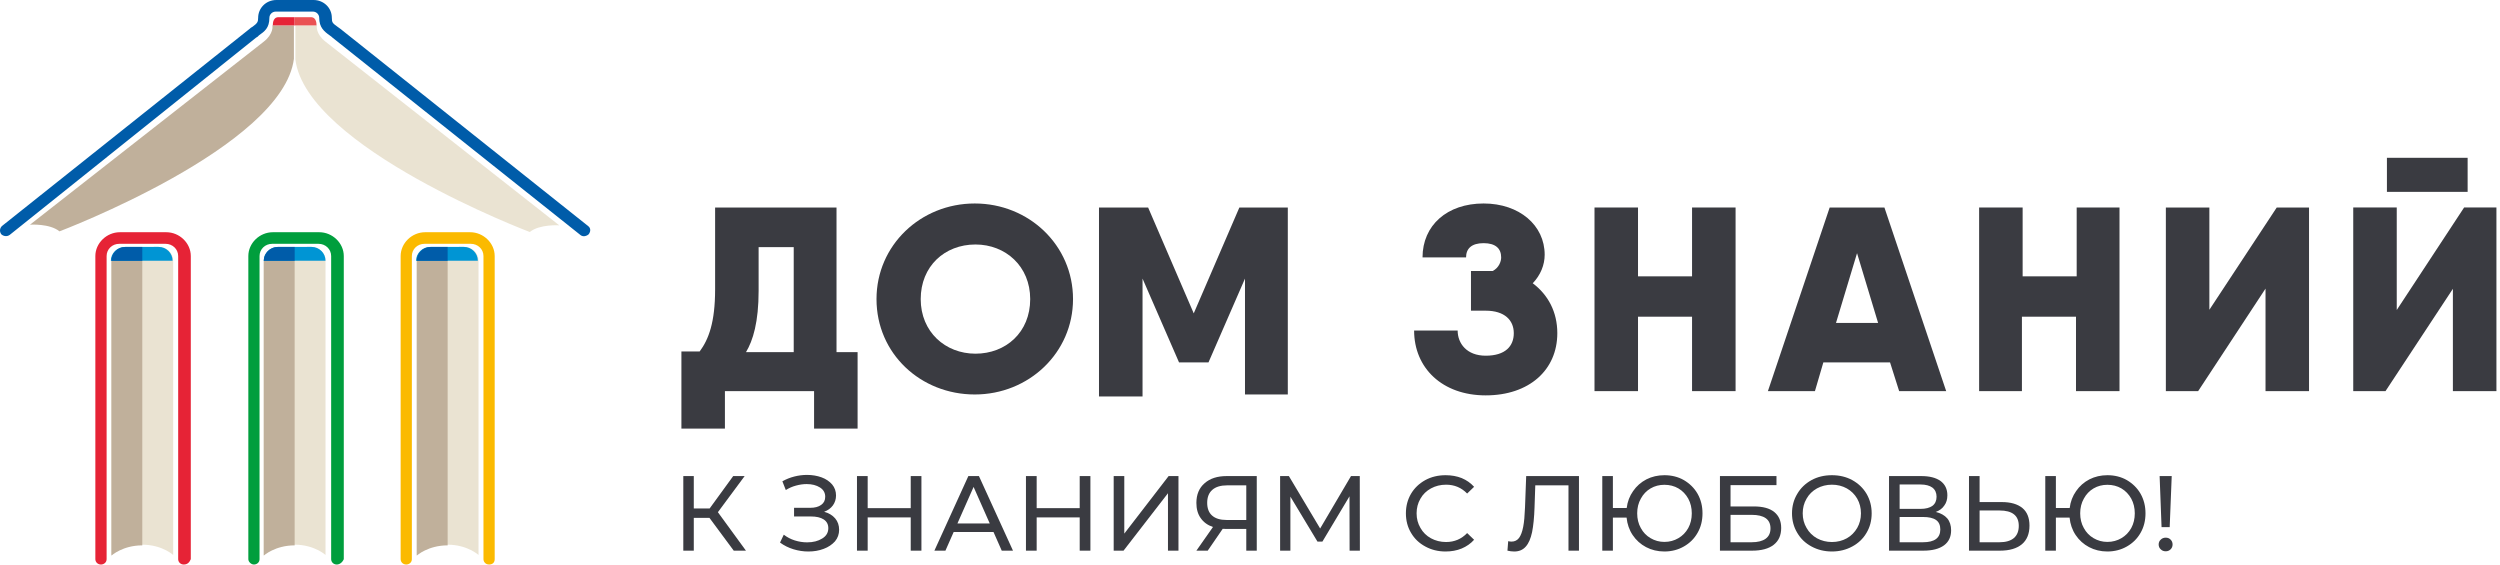 <svg width="186" height="42" viewBox="0 0 186 42" fill="none" xmlns="http://www.w3.org/2000/svg">
<path d="M13.674 42C13.412 42 13.256 41.8 13.256 41.602V19.051C13.256 18.538 12.84 18.14 12.317 18.14H8.871C8.347 18.14 7.932 18.538 7.932 19.051V41.602C7.932 41.851 7.721 42 7.512 42C7.251 42 7.094 41.8 7.094 41.602V19.051C7.094 18.09 7.932 17.277 8.922 17.277H12.368C13.361 17.277 14.196 18.09 14.196 19.051V41.602C14.092 41.851 13.937 42 13.674 42Z" fill="#E62336"/>
<path d="M8.289 41.289V19.402C8.289 18.837 8.76 18.373 9.333 18.373H11.841C12.415 18.373 12.885 18.837 12.885 19.402V41.289C12.885 41.289 12.051 40.525 10.586 40.525C9.125 40.525 8.289 41.289 8.289 41.289Z" fill="#EAE3D2"/>
<path d="M10.586 18.439H9.333C8.76 18.439 8.289 18.886 8.289 19.45V41.337C8.289 41.337 9.125 40.575 10.586 40.575V18.439Z" fill="#C0B09B"/>
<path d="M12.84 19.398C12.841 18.833 12.372 18.368 11.796 18.369L9.291 18.372C8.716 18.372 8.246 18.838 8.246 19.403L12.84 19.398Z" fill="#0095D4"/>
<path d="M10.586 19.402H8.288C8.288 18.837 8.759 18.373 9.333 18.373H10.586V19.402Z" fill="#005CA9"/>
<path d="M25.055 42C24.795 42 24.638 41.8 24.638 41.602V19.051C24.638 18.538 24.22 18.14 23.698 18.14H20.25C19.728 18.14 19.31 18.538 19.31 19.051V41.602C19.31 41.851 19.102 42 18.892 42C18.684 42 18.476 41.8 18.476 41.602V19.051C18.476 18.09 19.31 17.277 20.304 17.277H23.75C24.741 17.277 25.578 18.09 25.578 19.051V41.602C25.473 41.851 25.264 42 25.055 42Z" fill="#009E3D"/>
<path d="M19.623 41.289V19.402C19.623 18.837 20.095 18.373 20.669 18.373H23.176C23.749 18.373 24.219 18.837 24.219 19.402V41.289C24.219 41.289 23.385 40.525 21.922 40.525C20.461 40.525 19.623 41.289 19.623 41.289Z" fill="#EAE3D2"/>
<path d="M21.922 18.439H20.669C20.095 18.439 19.623 18.886 19.623 19.45V41.337C19.623 41.337 20.461 40.575 21.922 40.575V18.439Z" fill="#C0B09B"/>
<path d="M24.219 19.398C24.22 18.833 23.75 18.368 23.177 18.369L20.67 18.372C20.096 18.372 19.624 18.838 19.623 19.403L24.219 19.398Z" fill="#0095D4"/>
<path d="M21.924 19.402H19.625C19.625 18.837 20.097 18.373 20.671 18.373H21.924V19.402Z" fill="#005CA9"/>
<path d="M36.387 42C36.126 42 35.97 41.8 35.97 41.602V19.051C35.97 18.538 35.552 18.14 35.03 18.14H31.582C31.06 18.14 30.642 18.538 30.642 19.051V41.602C30.642 41.851 30.434 42 30.224 42C29.963 42 29.808 41.8 29.808 41.602V19.051C29.808 18.09 30.642 17.277 31.636 17.277H34.976C35.97 17.277 36.805 18.09 36.805 19.051V41.602C36.805 41.851 36.647 42 36.387 42Z" fill="#FBBA00"/>
<path d="M31.006 41.289V19.402C31.006 18.837 31.477 18.373 32.051 18.373H34.557C35.132 18.373 35.602 18.837 35.602 19.402V41.289C35.602 41.289 34.766 40.525 33.305 40.525C31.84 40.525 31.006 41.289 31.006 41.289Z" fill="#EAE3D2"/>
<path d="M33.305 18.439H32.051C31.477 18.439 31.006 18.886 31.006 19.45V41.337C31.006 41.337 31.84 40.575 33.305 40.575V18.439Z" fill="#C0B09B"/>
<path d="M35.551 19.398C35.551 18.833 35.081 18.368 34.506 18.369L32.001 18.372C31.428 18.373 30.956 18.838 30.955 19.403L35.551 19.398Z" fill="#0095D4"/>
<path d="M33.305 19.402H31.006C31.006 18.837 31.477 18.373 32.052 18.373H33.305V19.402Z" fill="#005CA9"/>
<path d="M43.437 17.576C43.332 17.576 43.227 17.526 43.175 17.477L24.742 2.803C24.689 2.753 24.638 2.702 24.533 2.636C24.115 2.339 23.75 2.039 23.75 1.326C23.75 1.078 23.541 0.863 23.281 0.863H20.512C20.251 0.863 20.042 1.078 20.042 1.326C20.042 2.09 19.678 2.339 19.26 2.636C19.206 2.702 19.155 2.753 19.05 2.803L0.721 17.477C0.512 17.627 0.251 17.576 0.094 17.427C-0.062 17.212 -0.01 16.963 0.148 16.814L18.58 2.139C18.634 2.09 18.684 2.039 18.789 1.99C19.155 1.725 19.206 1.624 19.206 1.326C19.206 0.614 19.781 0 20.564 0H23.331C24.063 0 24.689 0.565 24.689 1.326C24.689 1.675 24.742 1.725 25.109 1.99C25.16 2.039 25.265 2.09 25.317 2.139L43.75 16.814C43.959 16.963 43.959 17.212 43.801 17.427C43.697 17.526 43.542 17.576 43.437 17.576Z" fill="#005CA9"/>
<path d="M19.621 3.101L2.232 16.716C2.232 16.716 3.695 16.615 4.426 17.213C4.426 17.213 21.032 10.928 21.867 4.378V1.892H20.247C20.301 1.892 20.352 2.538 19.621 3.101Z" fill="#C0B09B"/>
<path d="M24.22 3.101L41.609 16.765C41.609 16.765 40.146 16.665 39.417 17.262C39.417 17.262 22.81 10.977 21.976 4.428V1.892H23.594C23.541 1.892 23.489 2.538 24.22 3.101Z" fill="#EAE3D2"/>
<path d="M21.922 1.892H20.302C20.302 1.892 20.25 1.278 20.72 1.278H21.922V1.892Z" fill="#E62336"/>
<path d="M21.925 1.892H23.545C23.545 1.892 23.596 1.278 23.127 1.278H21.925V1.892Z" fill="#EA5153"/>
<path d="M63.805 26.149V31.886H60.567V29.1H53.934V31.886H50.697V26.149H52.055C52.734 25.237 53.204 23.96 53.204 21.54V15.438H62.237V26.198H63.805V26.149ZM59.053 26.198V18.388H56.441V21.638C56.441 23.96 56.023 25.336 55.502 26.198H59.053Z" fill="#3A3B41"/>
<path d="M65.212 22.253C65.212 18.239 68.501 15.139 72.522 15.139C76.544 15.139 79.833 18.239 79.833 22.253C79.833 26.248 76.544 29.349 72.522 29.349C68.501 29.349 65.212 26.314 65.212 22.253ZM76.647 22.253C76.647 19.815 74.821 18.19 72.575 18.19C70.278 18.19 68.501 19.815 68.501 22.253C68.501 24.69 70.328 26.314 72.575 26.314C74.821 26.314 76.647 24.739 76.647 22.253Z" fill="#3A3B41"/>
<path d="M95.865 29.348H92.627V20.727L89.912 26.96H87.719L85.005 20.727V29.498H81.765V15.438H85.42L88.814 23.314L92.209 15.438H95.813V29.348H95.865Z" fill="#3A3B41"/>
<path d="M115.864 24.788C115.864 27.525 113.775 29.416 110.536 29.416C107.299 29.416 105.21 27.375 105.21 24.591H108.449C108.449 25.552 109.127 26.464 110.536 26.464C112 26.464 112.626 25.751 112.626 24.788C112.626 23.827 111.946 23.115 110.536 23.115H109.44V20.163H111.058C111.528 19.914 111.687 19.45 111.687 19.152C111.687 18.489 111.269 18.091 110.38 18.091C109.492 18.091 109.075 18.489 109.075 19.152H105.836C105.836 16.764 107.665 15.139 110.38 15.139C113.043 15.139 114.924 16.764 114.924 18.953C114.924 19.715 114.611 20.478 114.035 21.074C115.184 21.936 115.864 23.214 115.864 24.788Z" fill="#3A3B41"/>
<path d="M129.127 15.438V29.1H125.889V23.562H121.868V29.1H118.631V15.438H121.868V20.56H125.889V15.438H129.127Z" fill="#3A3B41"/>
<path d="M140.619 26.96H135.658L135.031 29.1H131.532L136.128 15.438H140.201L144.796 29.1H141.297L140.619 26.96ZM139.731 24.026L138.164 18.836L136.598 24.026H139.731Z" fill="#3A3B41"/>
<path d="M157.691 15.438V29.1H154.454V23.562H150.431V29.1H147.247V15.438H150.484V20.56H154.505V15.438H157.691Z" fill="#3A3B41"/>
<path d="M168.555 21.472L163.542 29.1H161.14V15.438H164.377V23.047L169.39 15.438H171.792V29.1H168.555V21.472Z" fill="#3A3B41"/>
<path d="M182.495 21.488L177.482 29.099H175.081V15.437H178.318V23.064L183.33 15.437H185.734V29.099H182.495V21.488ZM177.587 11.739H183.592V14.275H177.587V11.739Z" fill="#3A3B41"/>
<path d="M52.782 38.527H51.618V40.969H50.838V35.42H51.618V37.83H52.797L54.55 35.42H55.402L53.411 38.107L55.498 40.969H54.59L52.782 38.527Z" fill="#3A3B41"/>
<path d="M61.316 38.076C61.667 38.171 61.937 38.337 62.136 38.567C62.336 38.805 62.431 39.09 62.431 39.415C62.431 39.74 62.328 40.034 62.121 40.279C61.906 40.517 61.627 40.707 61.284 40.834C60.934 40.969 60.551 41.032 60.145 41.032C59.771 41.032 59.404 40.977 59.038 40.866C58.671 40.755 58.337 40.589 58.034 40.367L58.313 39.78C58.56 39.97 58.831 40.113 59.133 40.208C59.436 40.303 59.739 40.351 60.05 40.351C60.496 40.351 60.87 40.256 61.173 40.065C61.475 39.883 61.627 39.621 61.627 39.296C61.627 39.019 61.515 38.797 61.284 38.646C61.053 38.496 60.735 38.425 60.32 38.425H59.078V37.782H60.265C60.623 37.782 60.902 37.711 61.101 37.56C61.3 37.418 61.396 37.22 61.396 36.958C61.396 36.665 61.268 36.435 61.005 36.268C60.742 36.102 60.416 36.015 60.018 36.015C59.755 36.015 59.492 36.054 59.229 36.126C58.958 36.197 58.703 36.308 58.464 36.459L58.209 35.809C58.488 35.65 58.791 35.531 59.102 35.452C59.412 35.373 59.731 35.333 60.041 35.333C60.432 35.333 60.798 35.396 61.125 35.515C61.452 35.634 61.714 35.816 61.913 36.046C62.105 36.276 62.2 36.554 62.2 36.863C62.2 37.14 62.121 37.386 61.969 37.6C61.81 37.814 61.595 37.973 61.316 38.076Z" fill="#3A3B41"/>
<path d="M68.554 35.42V40.969H67.758V38.495H64.555V40.969H63.759V35.42H64.555V37.806H67.758V35.42H68.554Z" fill="#3A3B41"/>
<path d="M73.917 39.581H70.953L70.34 40.969H69.519L72.045 35.42H72.833L75.366 40.969H74.53L73.917 39.581ZM73.638 38.947L72.435 36.228L71.232 38.947H73.638Z" fill="#3A3B41"/>
<path d="M81.126 35.42V40.969H80.33V38.495H77.128V40.969H76.331V35.42H77.128V37.806H80.33V35.42H81.126Z" fill="#3A3B41"/>
<path d="M82.858 35.42H83.647V39.7L86.945 35.42H87.678V40.969H86.897V36.696L83.591 40.969H82.858V35.42Z" fill="#3A3B41"/>
<path d="M93.503 35.42V40.969H92.723V39.352H91.185C91.09 39.352 91.018 39.352 90.97 39.344L89.855 40.969H89.011L90.245 39.209C89.847 39.074 89.544 38.852 89.329 38.543C89.114 38.242 89.011 37.861 89.011 37.417C89.011 36.791 89.218 36.3 89.624 35.951C90.03 35.594 90.572 35.42 91.265 35.42H93.503ZM89.815 37.41C89.815 37.822 89.935 38.139 90.174 38.353C90.421 38.575 90.779 38.686 91.249 38.686H92.723V36.11H91.297C90.819 36.11 90.453 36.221 90.198 36.443C89.943 36.664 89.815 36.989 89.815 37.41Z" fill="#3A3B41"/>
<path d="M100.41 40.969L100.402 36.926L98.387 40.295H98.02L96.005 36.95V40.969H95.24V35.42H95.893L98.219 39.32L100.514 35.42H101.167L101.175 40.969H100.41Z" fill="#3A3B41"/>
<path d="M107.546 41.031C106.988 41.031 106.487 40.904 106.04 40.658C105.586 40.413 105.236 40.08 104.981 39.644C104.726 39.216 104.599 38.732 104.599 38.193C104.599 37.654 104.726 37.171 104.981 36.735C105.236 36.307 105.586 35.974 106.04 35.72C106.494 35.474 106.996 35.355 107.554 35.355C107.992 35.355 108.39 35.427 108.749 35.569C109.107 35.72 109.418 35.934 109.673 36.219L109.155 36.719C108.733 36.283 108.215 36.061 107.586 36.061C107.172 36.061 106.797 36.156 106.463 36.338C106.128 36.521 105.865 36.774 105.682 37.099C105.491 37.424 105.395 37.789 105.395 38.193C105.395 38.598 105.491 38.954 105.682 39.279C105.865 39.604 106.128 39.866 106.463 40.048C106.797 40.23 107.172 40.326 107.586 40.326C108.207 40.326 108.733 40.104 109.155 39.66L109.673 40.159C109.418 40.444 109.107 40.658 108.749 40.809C108.382 40.96 107.984 41.031 107.546 41.031Z" fill="#3A3B41"/>
<path d="M117.475 35.42V40.969H116.695V36.11H114.225L114.17 37.735C114.146 38.504 114.082 39.122 113.986 39.597C113.883 40.073 113.732 40.43 113.516 40.667C113.301 40.913 113.015 41.032 112.656 41.032C112.489 41.032 112.322 41.008 112.154 40.969L112.21 40.263C112.298 40.287 112.377 40.295 112.465 40.295C112.696 40.295 112.879 40.2 113.015 40.025C113.15 39.843 113.254 39.566 113.325 39.201C113.397 38.836 113.437 38.353 113.461 37.758L113.548 35.42H117.475Z" fill="#3A3B41"/>
<path d="M123.83 35.355C124.364 35.355 124.85 35.474 125.28 35.72C125.71 35.974 126.053 36.307 126.299 36.735C126.546 37.171 126.666 37.654 126.666 38.193C126.666 38.732 126.546 39.216 126.299 39.644C126.053 40.08 125.71 40.413 125.28 40.658C124.85 40.904 124.364 41.031 123.83 41.031C123.328 41.031 122.874 40.92 122.468 40.706C122.062 40.492 121.727 40.191 121.472 39.81C121.217 39.43 121.066 38.994 121.018 38.51H119.999V40.968H119.21V35.419H119.999V37.797H121.026C121.082 37.329 121.241 36.909 121.504 36.537C121.759 36.164 122.086 35.879 122.492 35.665C122.898 35.459 123.344 35.355 123.83 35.355ZM123.83 40.318C124.212 40.318 124.563 40.223 124.874 40.04C125.184 39.858 125.423 39.612 125.606 39.287C125.782 38.962 125.869 38.598 125.869 38.193C125.869 37.789 125.782 37.424 125.606 37.099C125.423 36.774 125.184 36.521 124.874 36.338C124.563 36.156 124.212 36.069 123.83 36.069C123.456 36.069 123.113 36.156 122.803 36.338C122.492 36.521 122.253 36.774 122.078 37.099C121.894 37.424 121.807 37.789 121.807 38.193C121.807 38.598 121.894 38.962 122.078 39.287C122.253 39.612 122.492 39.858 122.803 40.04C123.113 40.223 123.456 40.318 123.83 40.318Z" fill="#3A3B41"/>
<path d="M127.964 35.42H132.17V36.094H128.752V37.679H130.489C131.15 37.679 131.66 37.814 132.002 38.091C132.345 38.369 132.52 38.765 132.52 39.28C132.52 39.827 132.337 40.239 131.963 40.533C131.588 40.826 131.047 40.969 130.354 40.969H127.964V35.42ZM130.322 40.343C130.776 40.343 131.126 40.255 131.365 40.081C131.604 39.907 131.724 39.653 131.724 39.312C131.724 38.638 131.254 38.305 130.322 38.305H128.752V40.343H130.322Z" fill="#3A3B41"/>
<path d="M136.296 41.031C135.731 41.031 135.229 40.904 134.775 40.658C134.321 40.413 133.97 40.08 133.716 39.644C133.453 39.208 133.325 38.724 133.325 38.193C133.325 37.662 133.453 37.179 133.716 36.743C133.97 36.307 134.321 35.974 134.775 35.72C135.229 35.474 135.731 35.355 136.296 35.355C136.854 35.355 137.356 35.474 137.81 35.72C138.264 35.974 138.614 36.307 138.869 36.735C139.124 37.171 139.252 37.654 139.252 38.193C139.252 38.732 139.124 39.216 138.869 39.644C138.614 40.08 138.264 40.413 137.81 40.658C137.356 40.904 136.854 41.031 136.296 41.031ZM136.296 40.326C136.703 40.326 137.077 40.23 137.404 40.048C137.73 39.866 137.985 39.604 138.176 39.279C138.36 38.954 138.455 38.598 138.455 38.193C138.455 37.789 138.36 37.424 138.176 37.099C137.985 36.774 137.73 36.521 137.404 36.338C137.077 36.156 136.703 36.061 136.296 36.061C135.89 36.061 135.516 36.156 135.181 36.338C134.855 36.521 134.592 36.774 134.409 37.099C134.217 37.424 134.122 37.789 134.122 38.193C134.122 38.598 134.217 38.954 134.409 39.279C134.592 39.604 134.855 39.866 135.181 40.048C135.516 40.23 135.89 40.326 136.296 40.326Z" fill="#3A3B41"/>
<path d="M144.016 38.091C144.39 38.178 144.677 38.337 144.876 38.567C145.068 38.797 145.163 39.098 145.163 39.455C145.163 39.938 144.988 40.311 144.637 40.572C144.279 40.834 143.769 40.969 143.092 40.969H140.543V35.42H142.941C143.554 35.42 144.032 35.539 144.374 35.785C144.709 36.03 144.884 36.387 144.884 36.847C144.884 37.148 144.813 37.402 144.653 37.616C144.51 37.83 144.295 37.988 144.016 38.091ZM141.332 37.861H142.885C143.275 37.861 143.57 37.782 143.777 37.632C143.976 37.481 144.08 37.251 144.08 36.958C144.08 36.664 143.976 36.435 143.769 36.276C143.562 36.125 143.267 36.046 142.885 36.046H141.332V37.861ZM143.076 40.343C143.928 40.343 144.359 40.025 144.359 39.391C144.359 39.074 144.255 38.836 144.04 38.686C143.825 38.535 143.498 38.464 143.076 38.464H141.332V40.343H143.076Z" fill="#3A3B41"/>
<path d="M148.939 37.354C149.6 37.354 150.11 37.505 150.468 37.798C150.819 38.091 150.994 38.527 150.994 39.106C150.994 39.716 150.803 40.176 150.428 40.493C150.046 40.81 149.504 40.969 148.795 40.969H146.493V35.42H147.282V37.354H148.939ZM148.763 40.343C149.225 40.343 149.584 40.239 149.831 40.033C150.078 39.819 150.197 39.518 150.197 39.122C150.197 38.361 149.719 37.98 148.763 37.98H147.282V40.343H148.763Z" fill="#3A3B41"/>
<path d="M156.789 35.355C157.323 35.355 157.809 35.474 158.239 35.72C158.669 35.974 159.012 36.307 159.258 36.735C159.505 37.171 159.625 37.654 159.625 38.193C159.625 38.732 159.505 39.216 159.258 39.644C159.012 40.08 158.669 40.413 158.239 40.658C157.809 40.904 157.323 41.031 156.789 41.031C156.287 41.031 155.833 40.92 155.427 40.706C155.021 40.492 154.686 40.191 154.431 39.81C154.176 39.43 154.025 38.994 153.977 38.51H152.958V40.968H152.169V35.419H152.958V37.797H153.985C154.041 37.329 154.2 36.909 154.463 36.537C154.718 36.164 155.045 35.879 155.451 35.665C155.857 35.459 156.303 35.355 156.789 35.355ZM156.789 40.318C157.171 40.318 157.522 40.223 157.833 40.04C158.143 39.858 158.382 39.612 158.565 39.287C158.741 38.962 158.828 38.598 158.828 38.193C158.828 37.789 158.741 37.424 158.565 37.099C158.382 36.774 158.143 36.521 157.833 36.338C157.522 36.156 157.171 36.069 156.789 36.069C156.415 36.069 156.072 36.156 155.761 36.338C155.451 36.521 155.212 36.774 155.037 37.099C154.853 37.424 154.766 37.789 154.766 38.193C154.766 38.598 154.853 38.962 155.037 39.287C155.212 39.612 155.451 39.858 155.761 40.04C156.072 40.223 156.415 40.318 156.789 40.318Z" fill="#3A3B41"/>
<path d="M160.676 35.42H161.576L161.425 39.217H160.82L160.676 35.42ZM161.13 41.016C160.979 41.016 160.859 40.969 160.756 40.866C160.652 40.77 160.604 40.652 160.604 40.509C160.604 40.366 160.652 40.247 160.756 40.152C160.859 40.049 160.979 40.002 161.13 40.002C161.282 40.002 161.401 40.049 161.497 40.152C161.592 40.247 161.64 40.366 161.64 40.509C161.64 40.652 161.592 40.77 161.497 40.866C161.393 40.969 161.274 41.016 161.13 41.016Z" fill="#3A3B41"/>
</svg>
